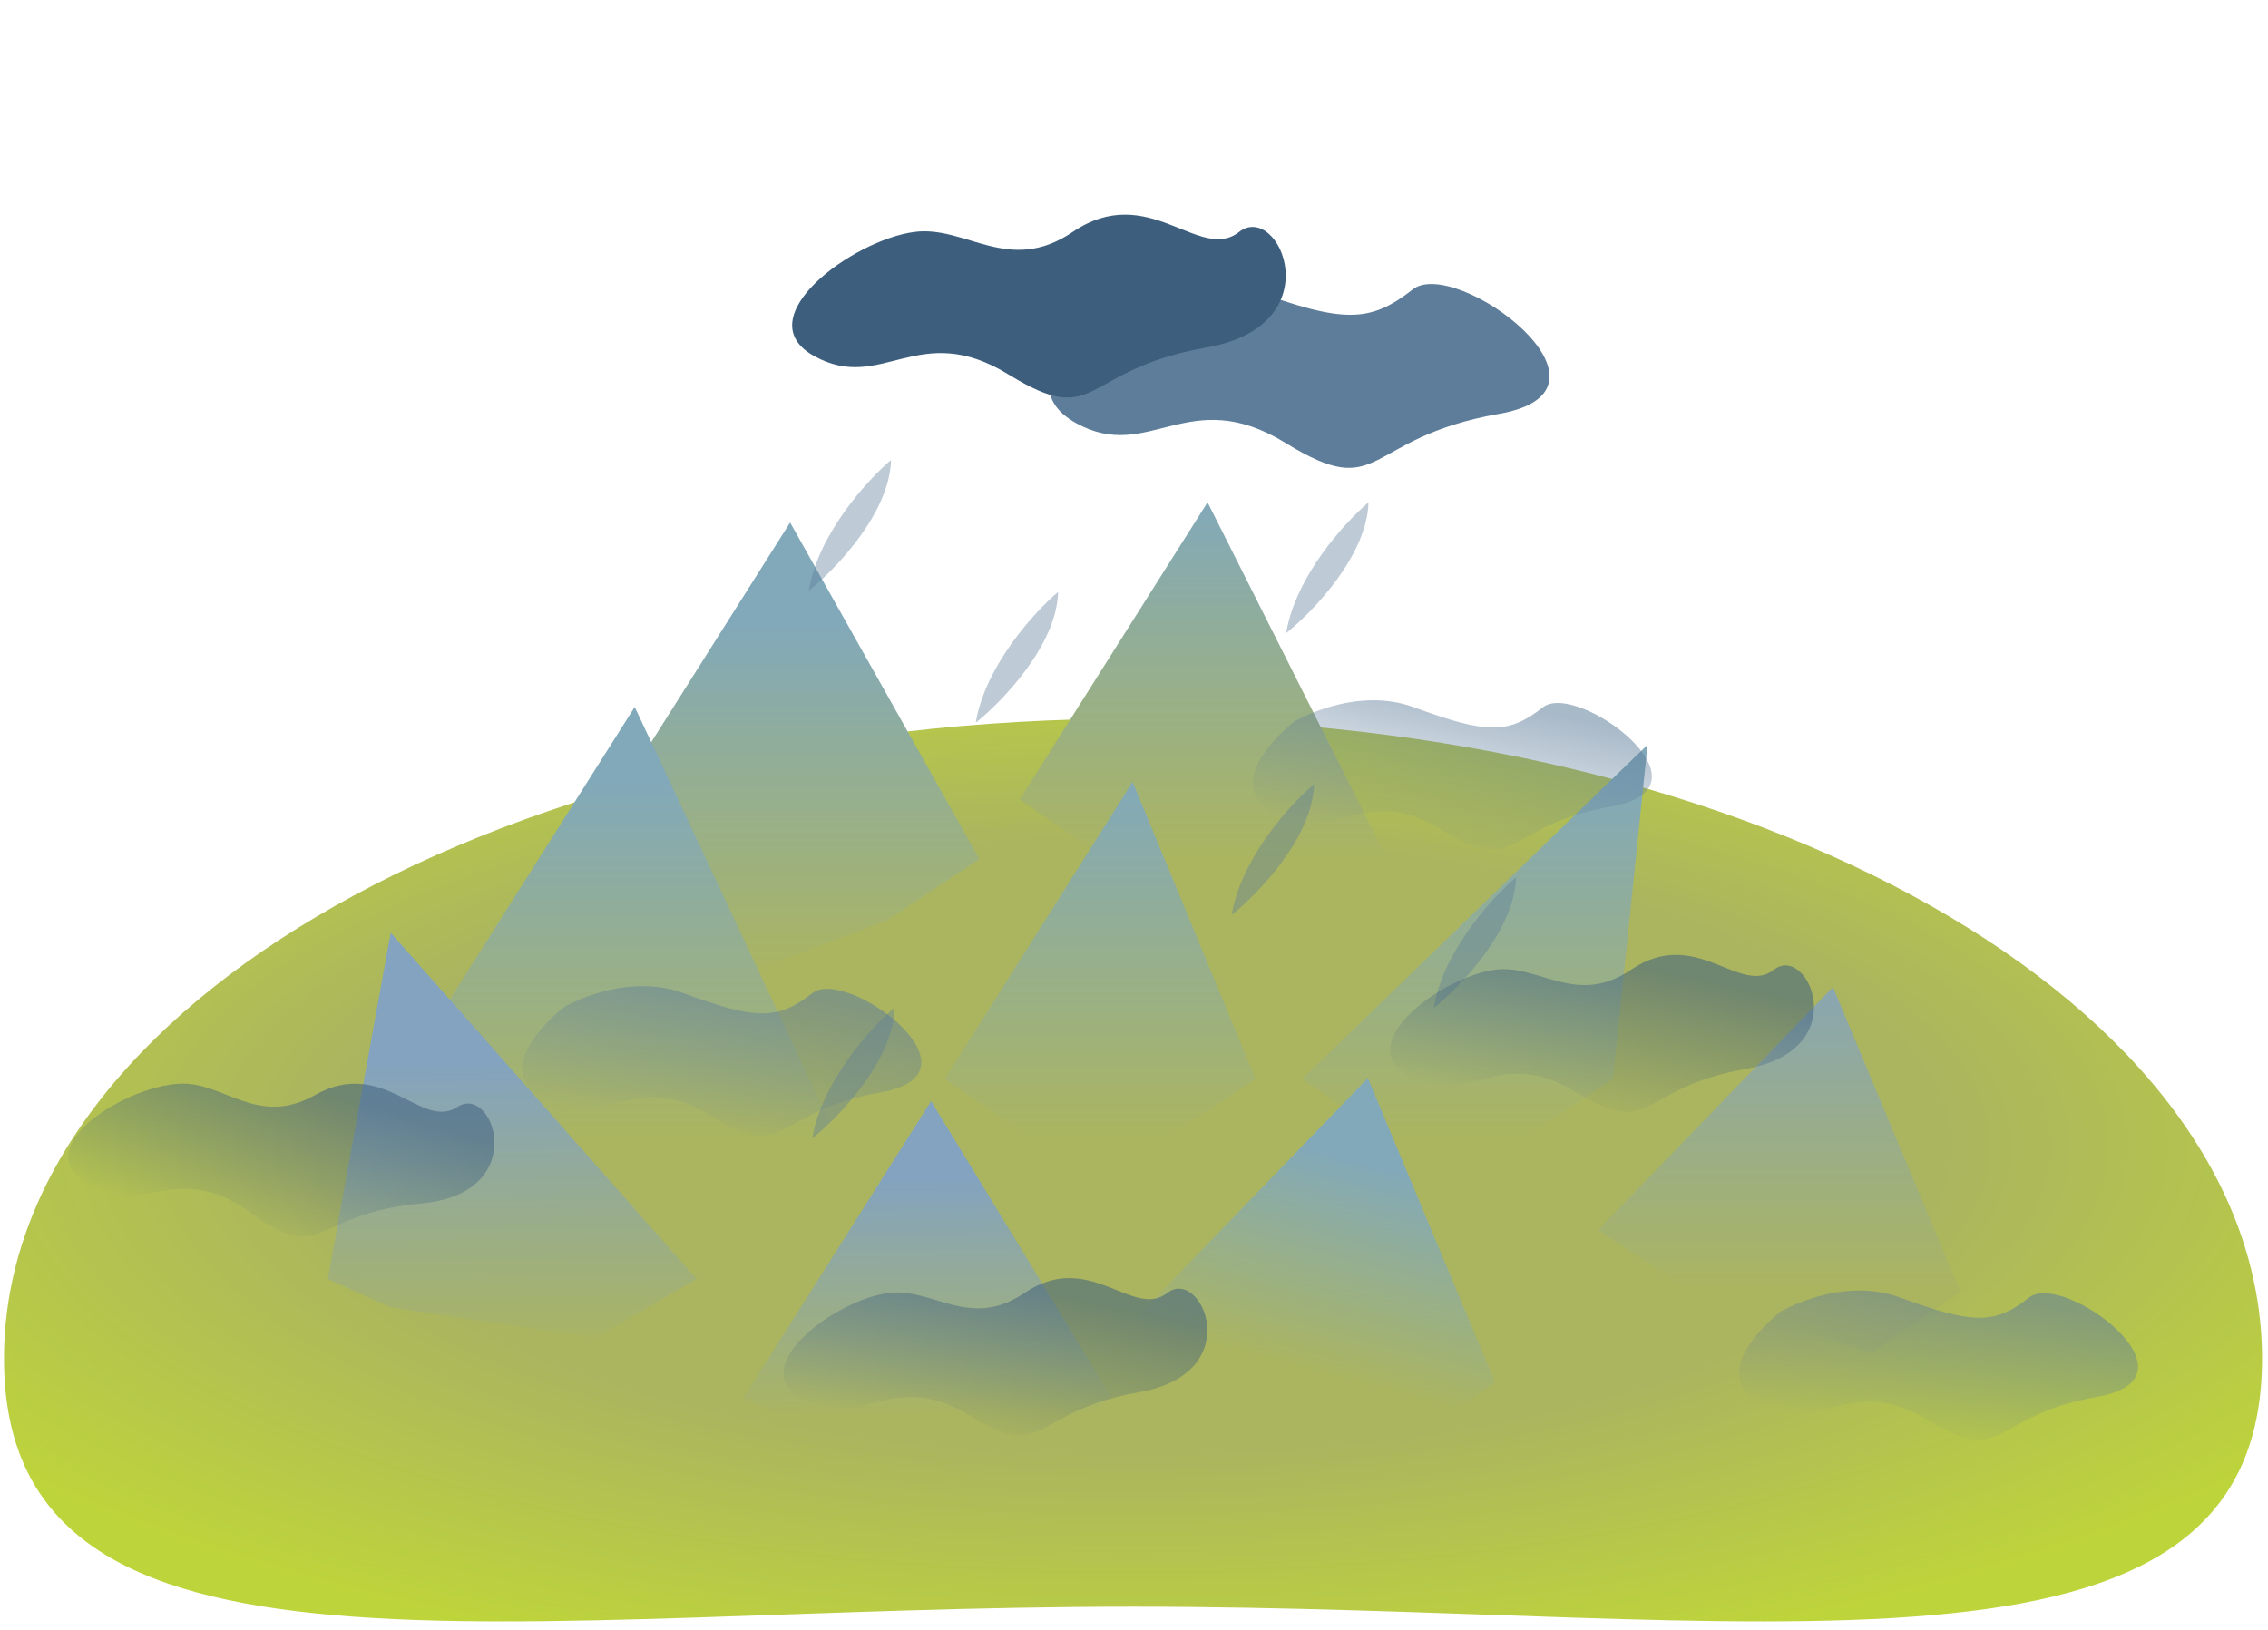 <svg width="224" height="161" viewBox="0 0 224 161" fill="none" xmlns="http://www.w3.org/2000/svg">
<path d="M223.414 134.208C223.414 169.122 173.49 158.707 111.905 158.707C50.32 158.707 0.396 169.122 0.396 134.208C0.396 99.294 50.32 70.99 111.905 70.99C173.49 70.99 223.414 99.294 223.414 134.208Z" fill="url(#paint0_radial_202_205)"/>
<path d="M79.618 140.927L73.41 138.113L91.962 108.769L109.83 138.113L99.84 143.927L79.618 140.927Z" fill="url(#paint1_linear_202_205)"/>
<path d="M71.386 96.995L59.484 80.959L78.036 51.614L96.727 84.852L87.62 90.924L71.386 96.995Z" fill="url(#paint2_linear_202_205)"/>
<path d="M109.483 85.037L100.713 78.966L119.264 49.621L137.101 85.037L127.994 91.109L109.483 85.037Z" fill="url(#paint3_linear_202_205)"/>
<path d="M137.383 112.654L128.613 106.582L162.721 73.57L159.307 106.582L150.2 112.654H137.383Z" fill="url(#paint4_linear_202_205)"/>
<path d="M102.08 112.654L93.311 106.582L111.862 77.237L124.005 106.582L114.898 112.654H102.08Z" fill="url(#paint5_linear_202_205)"/>
<path d="M138.9 142.632L147.67 136.561L135.096 106.497L111.905 130.49L121.012 136.561L138.9 142.632Z" fill="url(#paint6_linear_202_205)"/>
<path d="M184.837 133.643L193.607 127.572L181.033 97.508L157.842 121.501L166.949 127.572L184.837 133.643Z" fill="url(#paint7_linear_202_205)"/>
<path d="M50.345 116.639L44.138 99.18L62.689 69.835L83.939 115.123L72.269 125.181L50.345 116.639Z" fill="url(#paint8_linear_202_205)"/>
<path d="M38.588 129.154L32.381 126.34L38.588 92.133L68.801 126.34L58.81 132.154L38.588 129.154Z" fill="url(#paint9_linear_202_205)"/>
<path d="M123.551 28.585C116.237 25.89 108.729 30.34 108.729 30.34C108.729 30.34 99.032 37.773 106.273 41.792C113.515 45.811 117.342 37.824 126.989 43.768C136.636 49.712 134.496 43.264 148.042 40.884C161.588 38.504 143.771 25.266 139.536 28.585C135.301 31.905 132.693 31.955 123.551 28.585Z" fill="#5E7D9A"/>
<path d="M105.948 22.911C99.626 27.203 95.414 22.244 90.309 22.911C84.207 23.708 73.683 31.436 80.403 35.166C87.122 38.895 90.673 31.484 99.626 37C108.578 42.516 106.592 36.532 119.162 34.324C131.732 32.115 126.311 19.831 122.381 22.911C118.451 25.991 113.428 17.832 105.948 22.911Z" fill="#3D5E7D"/>
<path d="M88.007 45.438C85.683 47.403 80.801 52.738 79.87 58.359C82.523 56.24 87.865 50.69 88.007 45.438Z" fill="#5E7D9A" fill-opacity="0.4"/>
<path d="M104.508 58.466C102.184 60.431 97.302 65.766 96.371 71.387C99.024 69.269 104.366 63.719 104.508 58.466Z" fill="#5E7D9A" fill-opacity="0.4"/>
<path d="M135.162 49.621C132.838 51.586 127.956 56.922 127.025 62.542C129.678 60.424 135.02 54.874 135.162 49.621Z" fill="#5E7D9A" fill-opacity="0.4"/>
<path d="M129.787 77.448C127.463 79.413 122.581 84.749 121.65 90.369C124.303 88.251 129.645 82.701 129.787 77.448Z" fill="#5E7D9A" fill-opacity="0.4"/>
<path d="M149.736 86.651C147.411 88.617 142.529 93.952 141.599 99.573C144.252 97.454 149.594 91.904 149.736 86.651Z" fill="#5E7D9A" fill-opacity="0.4"/>
<path d="M88.363 99.522C86.038 101.487 81.156 106.822 80.226 112.443C82.879 110.324 88.221 104.775 88.363 99.522Z" fill="#5E7D9A" fill-opacity="0.4"/>
<path d="M139.65 69.865C133.823 67.717 127.841 71.263 127.841 71.263C127.841 71.263 120.114 77.186 125.884 80.388C131.654 83.591 134.703 77.226 142.39 81.963C150.077 86.699 148.372 81.561 159.165 79.665C169.959 77.769 155.763 67.22 152.388 69.865C149.014 72.51 146.935 72.55 139.65 69.865Z" fill="url(#paint10_linear_202_205)" fill-opacity="0.54"/>
<path d="M67.491 98.102C61.663 95.954 55.681 99.5 55.681 99.5C55.681 99.5 47.954 105.422 53.724 108.625C59.494 111.827 62.543 105.463 70.23 110.2C77.917 114.936 76.212 109.798 87.006 107.902C97.8 106.005 83.603 95.457 80.228 98.102C76.854 100.747 74.775 100.787 67.491 98.102Z" fill="url(#paint11_linear_202_205)" fill-opacity="0.54"/>
<path d="M187.664 128.169C181.836 126.021 175.854 129.567 175.854 129.567C175.854 129.567 168.127 135.489 173.897 138.692C179.667 141.894 182.717 135.53 190.404 140.267C198.091 145.003 196.385 139.865 207.179 137.969C217.973 136.072 203.776 125.524 200.402 128.169C197.027 130.814 194.949 130.854 187.664 128.169Z" fill="url(#paint12_linear_202_205)" fill-opacity="0.54"/>
<path d="M101.178 127.721C95.749 131.407 92.133 127.148 87.749 127.721C82.51 128.405 73.473 135.041 79.243 138.244C85.013 141.446 88.062 135.082 95.749 139.819C103.436 144.555 101.731 139.417 112.525 137.521C123.319 135.624 118.664 125.076 115.289 127.721C111.915 130.366 107.601 123.36 101.178 127.721Z" fill="url(#paint13_linear_202_205)" fill-opacity="0.54"/>
<path d="M161.092 95.79C155.664 99.476 152.048 95.217 147.664 95.79C142.424 96.475 133.387 103.11 139.157 106.313C144.928 109.515 147.977 103.151 155.664 107.888C163.351 112.624 161.645 107.486 172.439 105.59C183.233 103.693 178.578 93.145 175.204 95.79C171.829 98.435 167.516 91.429 161.092 95.79Z" fill="url(#paint14_linear_202_205)" fill-opacity="0.54"/>
<path d="M31.122 108.165C25.405 111.386 22.156 106.841 17.74 107.047C12.461 107.293 2.903 113.153 8.386 116.825C13.87 120.497 17.439 114.409 24.704 119.769C31.97 125.129 30.699 119.867 41.613 118.876C52.527 117.885 48.767 106.986 45.184 109.34C41.601 111.695 37.886 104.354 31.122 108.165Z" fill="url(#paint15_linear_202_205)" fill-opacity="0.54"/>
<defs>
<radialGradient id="paint0_radial_202_205" cx="0" cy="0" r="1" gradientUnits="userSpaceOnUse" gradientTransform="translate(111.905 113.234) rotate(90) scale(52.674 139.043)">
<stop offset="0.572" stop-color="#ABB55F"/>
<stop offset="1" stop-color="#BED43B"/>
</radialGradient>
<linearGradient id="paint1_linear_202_205" x1="88.757" y1="116.171" x2="88.972" y2="145.361" gradientUnits="userSpaceOnUse">
<stop stop-color="#83A3C1"/>
<stop offset="0.817" stop-color="#ABB55F"/>
</linearGradient>
<linearGradient id="paint2_linear_202_205" x1="77.963" y1="61.579" x2="77.963" y2="96.995" gradientUnits="userSpaceOnUse">
<stop stop-color="#82A9BA"/>
<stop offset="1" stop-color="#ABB55F"/>
</linearGradient>
<linearGradient id="paint3_linear_202_205" x1="116.06" y1="49.621" x2="116.06" y2="85.037" gradientUnits="userSpaceOnUse">
<stop stop-color="#82A9BA"/>
<stop offset="1" stop-color="#ABB55F"/>
</linearGradient>
<linearGradient id="paint4_linear_202_205" x1="143.96" y1="77.237" x2="143.96" y2="112.654" gradientUnits="userSpaceOnUse">
<stop stop-color="#82A9BA"/>
<stop offset="1" stop-color="#ABB55F"/>
</linearGradient>
<linearGradient id="paint5_linear_202_205" x1="108.658" y1="77.237" x2="108.658" y2="112.654" gradientUnits="userSpaceOnUse">
<stop stop-color="#82A9BA"/>
<stop offset="1" stop-color="#ABB55F"/>
</linearGradient>
<linearGradient id="paint6_linear_202_205" x1="132.599" y1="114.105" x2="126.756" y2="136.155" gradientUnits="userSpaceOnUse">
<stop stop-color="#82A9BA"/>
<stop offset="0.947" stop-color="#ABB55F"/>
</linearGradient>
<linearGradient id="paint7_linear_202_205" x1="173.189" y1="92.156" x2="173.189" y2="127.572" gradientUnits="userSpaceOnUse">
<stop stop-color="#83A3C1"/>
<stop offset="1" stop-color="#ABB55F"/>
</linearGradient>
<linearGradient id="paint8_linear_202_205" x1="59.485" y1="77.237" x2="59.485" y2="112.654" gradientUnits="userSpaceOnUse">
<stop stop-color="#82A9BA"/>
<stop offset="1" stop-color="#ABB55F"/>
</linearGradient>
<linearGradient id="paint9_linear_202_205" x1="47.728" y1="104.397" x2="47.943" y2="133.587" gradientUnits="userSpaceOnUse">
<stop stop-color="#83A3C1"/>
<stop offset="1" stop-color="#ABB55F"/>
</linearGradient>
<linearGradient id="paint10_linear_202_205" x1="145.724" y1="68.796" x2="142.403" y2="84.284" gradientUnits="userSpaceOnUse">
<stop stop-color="#5E7D9A"/>
<stop offset="1" stop-color="#5E7D9A" stop-opacity="0"/>
</linearGradient>
<linearGradient id="paint11_linear_202_205" x1="73.564" y1="97.033" x2="70.243" y2="112.521" gradientUnits="userSpaceOnUse">
<stop stop-color="#5E7D9A"/>
<stop offset="1" stop-color="#5E7D9A" stop-opacity="0"/>
</linearGradient>
<linearGradient id="paint12_linear_202_205" x1="193.738" y1="127.1" x2="190.416" y2="142.588" gradientUnits="userSpaceOnUse">
<stop stop-color="#5E7D9A"/>
<stop offset="1" stop-color="#5E7D9A" stop-opacity="0"/>
</linearGradient>
<linearGradient id="paint13_linear_202_205" x1="99.084" y1="126.652" x2="95.762" y2="142.139" gradientUnits="userSpaceOnUse">
<stop stop-color="#3D5E7D"/>
<stop offset="1" stop-color="#3D5E7D" stop-opacity="0"/>
</linearGradient>
<linearGradient id="paint14_linear_202_205" x1="158.998" y1="94.721" x2="155.677" y2="110.209" gradientUnits="userSpaceOnUse">
<stop stop-color="#3D5E7D"/>
<stop offset="1" stop-color="#3D5E7D" stop-opacity="0"/>
</linearGradient>
<linearGradient id="paint15_linear_202_205" x1="29.123" y1="106.926" x2="24.524" y2="122.083" gradientUnits="userSpaceOnUse">
<stop stop-color="#3D5E7D"/>
<stop offset="1" stop-color="#3D5E7D" stop-opacity="0"/>
</linearGradient>
</defs>
</svg>

